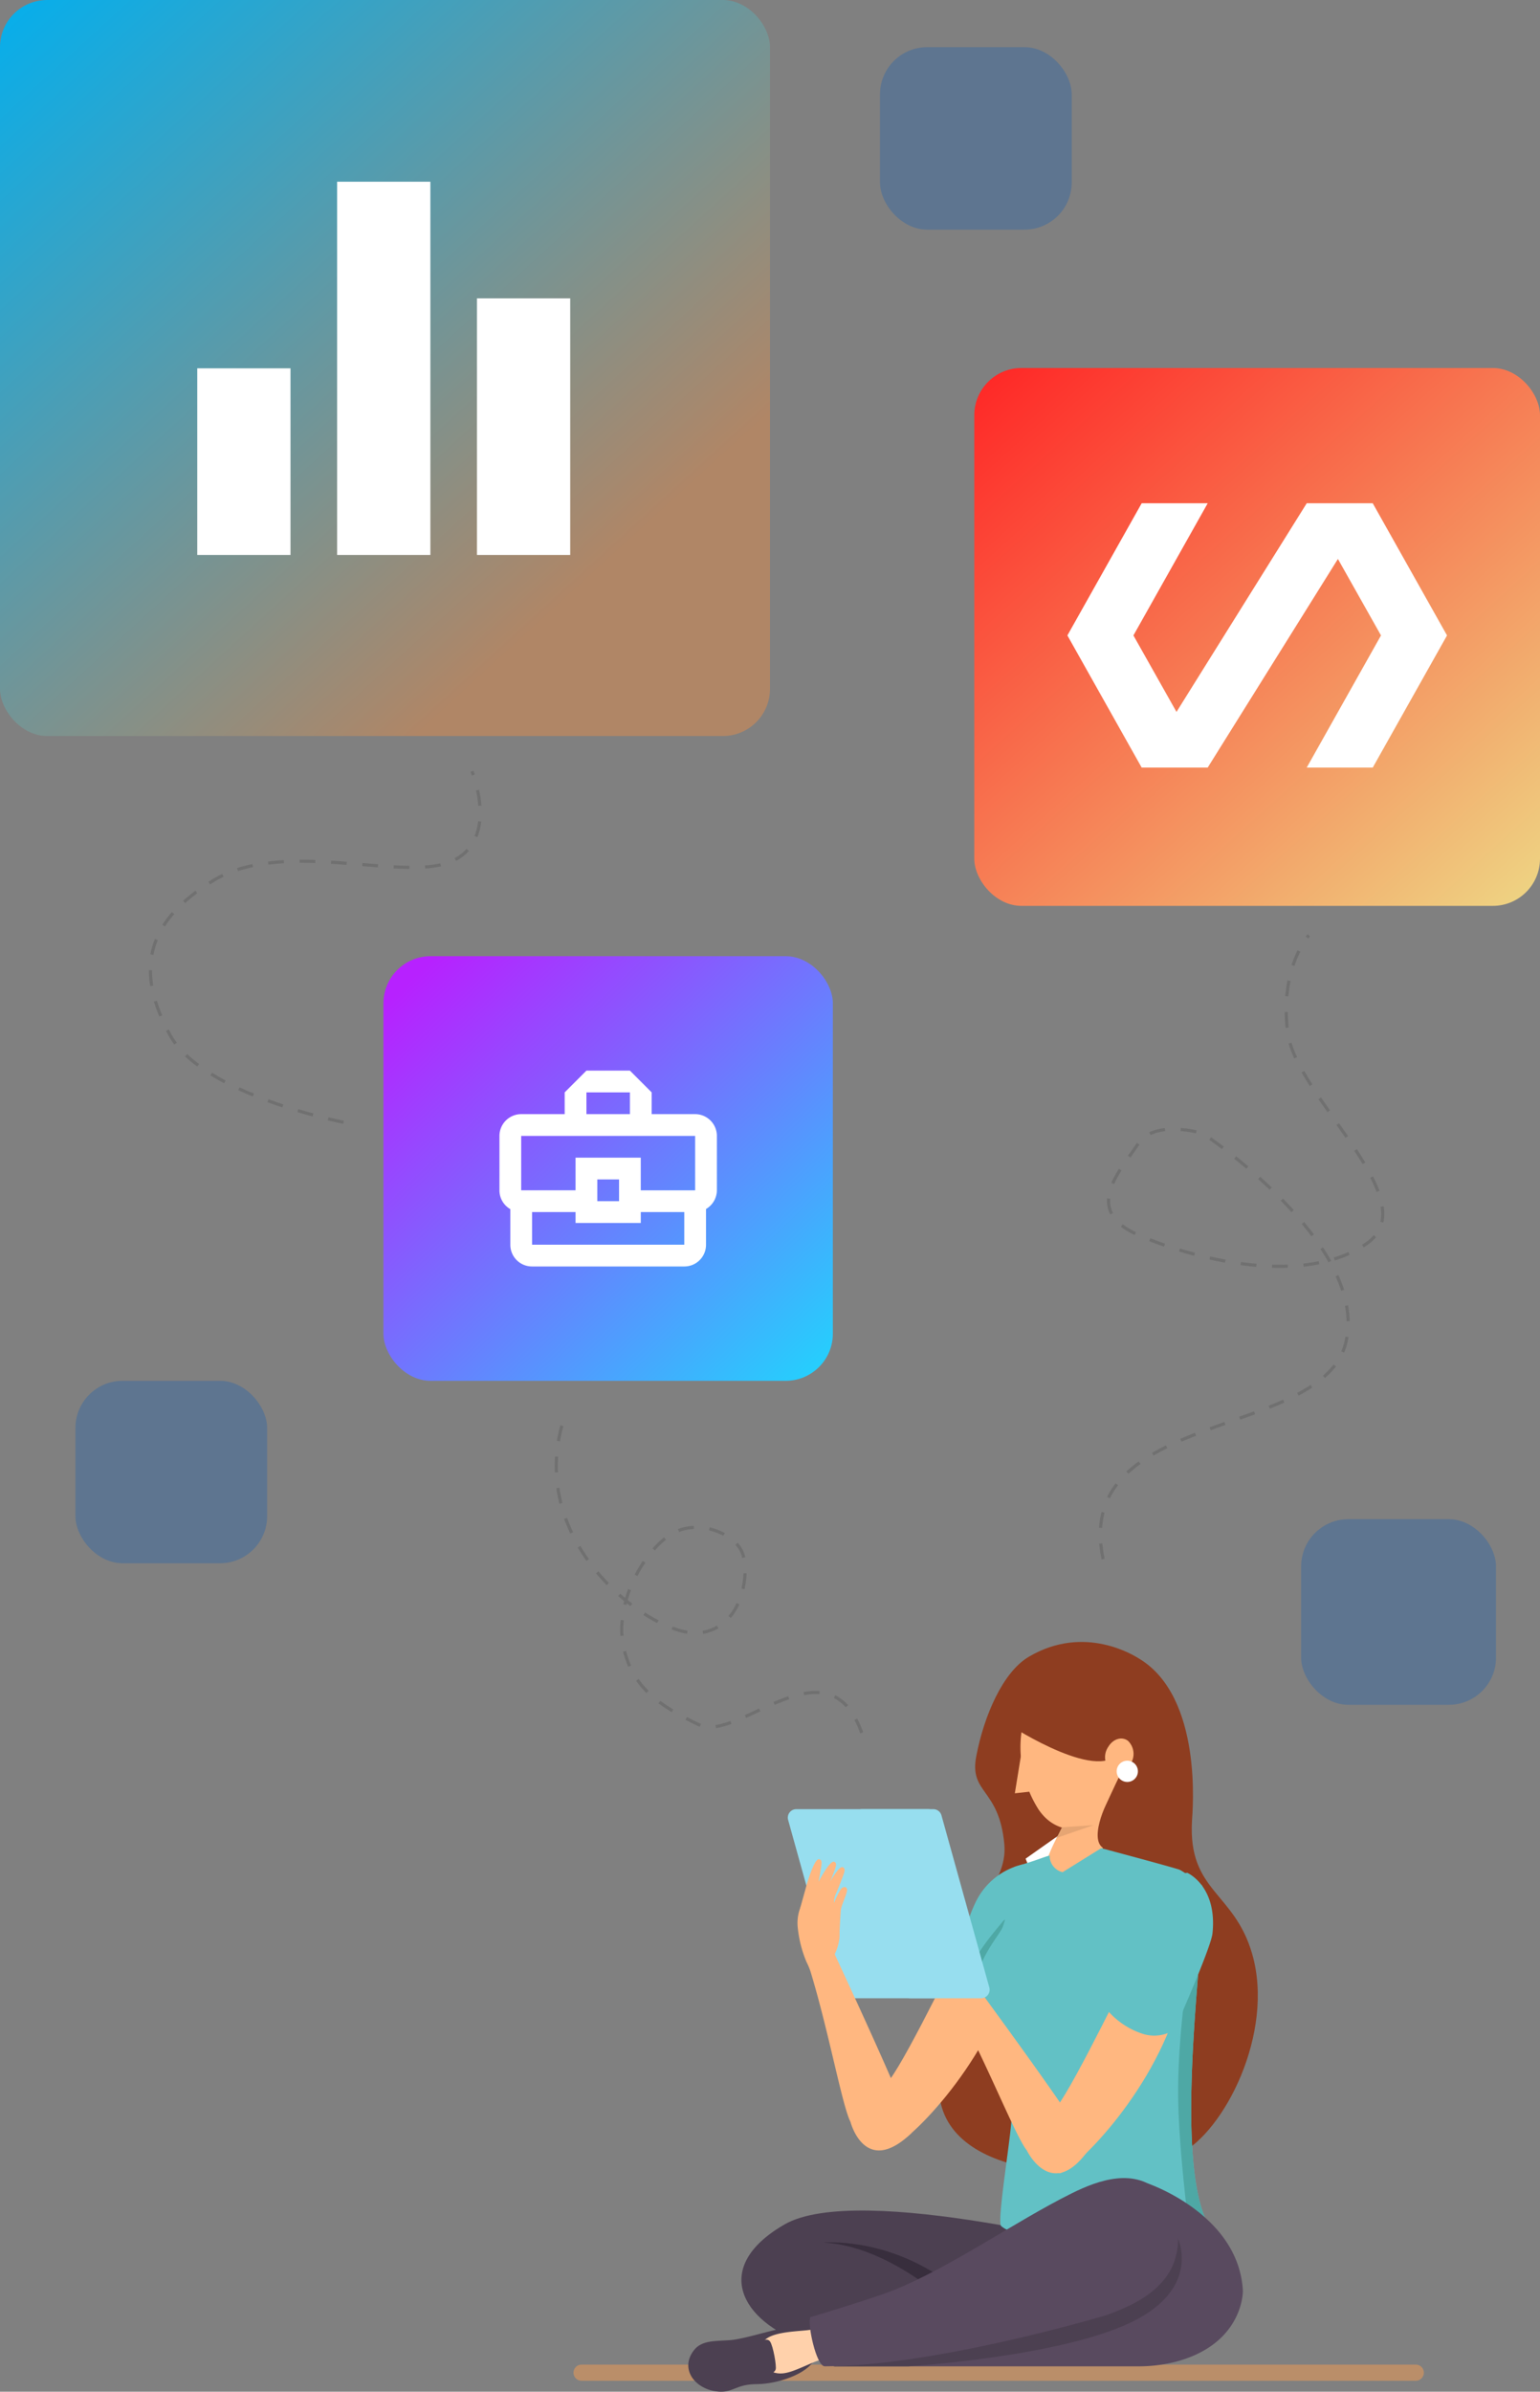 <svg xmlns="http://www.w3.org/2000/svg" xmlns:xlink="http://www.w3.org/1999/xlink" width="490" height="760.39" viewBox="0 0 490 760.39">
  <rect x="0" y="0" width="490" height="760.39" fill="#808080" stroke="none"/>
  <defs>
    <linearGradient id="linear-gradient" x1="0.036" x2="0.78" y2="0.771" gradientUnits="objectBoundingBox">
      <stop offset="0" stop-color="#08aeea"/>
      <stop offset="1" stop-color="#b08666"/>
    </linearGradient>
    <linearGradient id="linear-gradient-2" x1="1.024" y1="1.073" x2="0" gradientUnits="objectBoundingBox">
      <stop offset="0" stop-color="#eddf89"/>
      <stop offset="1" stop-color="#ff2525"/>
    </linearGradient>
    <linearGradient id="linear-gradient-3" x1="0.053" y1="0.063" x2="1" y2="1" gradientUnits="objectBoundingBox">
      <stop offset="0" stop-color="#b721ff"/>
      <stop offset="1" stop-color="#21d4fd"/>
    </linearGradient>
  </defs>
  <g id="Group_10733" data-name="Group 10733" transform="translate(-298 -443)">
    <rect id="Rectangle_6940" data-name="Rectangle 6940" width="245" height="234" rx="15" transform="translate(298 443)" fill="url(#linear-gradient)"/>
    <rect id="Rectangle_6941" data-name="Rectangle 6941" width="180" height="171" rx="15" transform="translate(608 560)" fill="url(#linear-gradient-2)"/>
    <rect id="Rectangle_6942" data-name="Rectangle 6942" width="143" height="135" rx="15" transform="translate(420 747)" fill="url(#linear-gradient-3)"/>
    <rect id="Rectangle_6943" data-name="Rectangle 6943" width="62" height="59" rx="15" transform="translate(712 926)" fill="#0d5bb9" opacity="0.29"/>
    <rect id="Rectangle_6944" data-name="Rectangle 6944" width="61" height="58" rx="15" transform="translate(322 882)" fill="#0d5bb9" opacity="0.29"/>
    <rect id="Rectangle_6945" data-name="Rectangle 6945" width="61" height="58" rx="15" transform="translate(578 458)" fill="#0d5bb9" opacity="0.29"/>
    <g id="baseline-equalizer-24px" transform="translate(331.096 471.096)">
      <path id="Path_630" data-name="Path 630" d="M0,0H178.009V178.009H0Z" fill="none"/>
      <path id="Path_631" data-name="Path 631" d="M48.5,122.673H78.17V4H48.5Zm-44.5,0H33.668V63.336H4ZM93,41.085v81.587h29.668V41.085Z" transform="translate(25.668 25.668)" fill="#fff"/>
    </g>
    <g id="baseline-polymer-24px" transform="translate(635 582)">
      <path id="Path_397" data-name="Path 397" d="M0,0H126.04V126.04H0Z" fill="none"/>
      <path id="Path_398" data-name="Path 398" d="M97.656,4H76.649L35.214,70.329,21.507,46.013,45.139,4H24.133L.5,46.013,24.133,88.027H45.139L86.575,21.7l13.707,24.315L76.649,88.027H97.656l23.633-42.013Z" transform="translate(2.126 17.007)" fill="#fff"/>
    </g>
    <g id="outline-business_center-24px" transform="translate(450 773)">
      <g id="Bounding_Boxes">
        <path id="Path_3429" data-name="Path 3429" d="M0,0H83.021V83.021H0Z" fill="none"/>
      </g>
      <g id="Outline" transform="translate(6.918 10.378)">
        <path id="Path_3430" data-name="Path 3430" d="M64.265,16.837H50.429V9.918L43.51,3H29.674L22.755,9.918v6.918H8.918A6.939,6.939,0,0,0,2,23.755v17.3a6.863,6.863,0,0,0,3.459,5.984V58.347a6.894,6.894,0,0,0,6.918,6.918H60.806a6.894,6.894,0,0,0,6.918-6.918V47a6.964,6.964,0,0,0,3.459-5.95v-17.3A6.939,6.939,0,0,0,64.265,16.837ZM29.674,9.918H43.51v6.918H29.674ZM8.918,23.755H64.265v17.3h-17.3V30.674H26.214V41.051H8.918ZM40.051,44.51H33.133V37.592h6.918ZM60.806,58.347H12.378V47.969H26.214v3.459H46.969V47.969H60.806Z" transform="translate(-2 -3)" fill="#fff"/>
      </g>
    </g>
    <g id="Group_10324" data-name="Group 10324" transform="translate(480.477 1194.776)">
      <path id="Path_195014" data-name="Path 195014" d="M1204.764,3661.995H939.133a2.567,2.567,0,0,1,0-5.13h265.63a2.567,2.567,0,0,1,0,5.13Z" transform="translate(-936.662 -3656.864)" fill="#ba8e69"/>
    </g>
    <path id="Path_195076" data-name="Path 195076" d="M7903.289,4273.053c-24.374,31.957,1.9,73.332,15.775,77.428s22.821-12.552,22.306-19.122-9.746-15.545-19.924-13.054-23.812,13.719-26.259,27.031,3.615,22.056,12.933,32.233,48.434-10.354,47.047,21.773" transform="translate(-8451.749 -105.029) rotate(-22)" fill="none" stroke="#707070" stroke-width="1" stroke-dasharray="5"/>
    <path id="Path_195077" data-name="Path 195077" d="M-6.548,108.073s-45.4,5.61-61.216-9.438-19.146-30.691-2.03-50.751S-11.593,29.738.7,18.393-2.149-10.667-2.149-10.667" transform="matrix(0.951, 0.309, -0.309, 0.951, 446.921, 699.046)" fill="none" stroke="#707070" stroke-width="1" stroke-dasharray="5"/>
    <path id="Path_195398" data-name="Path 195398" d="M7903.9,4226.656c35.684,33.467-35.672,71.062-23.686,100.854s75.32,28.178,75.32,28.178,15.393-5.055,15.008-14.619,2.873-27.549-16.55-23.636-52.674,16.838-61.139,39.288,45.127,25.328,59.1,40.807S7964.1,4426.6,7964.1,4426.6" transform="matrix(-0.819, -0.574, 0.574, -0.819, 4696.17, 8937.142)" fill="none" stroke="#707070" stroke-width="1" stroke-dasharray="5"/>
    <g id="Group_10731" data-name="Group 10731" transform="translate(0 3)">
      <g id="Group_10528" data-name="Group 10528" transform="translate(-110 -1)">
        <path id="Path_186915" data-name="Path 186915" d="M184.2,242.33c-1.653-18.042-11.341-16-8.888-28.21,2.453-12.692,8.408-26.539,16.674-31.41,17.865-10.541,33.774-.2,35.037.551,20.478,12.248,17.047,48.759,16.887,51.55-1.3,22.575,13.439,22.522,19.163,42.413,7.217,25.135-8.977,56.58-23.109,63.566-18.7,9.208-71.442,10.346-76.241-17.331-1.511-8.728-5.955-17.065,2.453-43.391C170.972,264.869,185.424,255.644,184.2,242.33Z" transform="translate(543.361 785.021)" fill="#8e3d20"/>
        <path id="Path_186927" data-name="Path 186927" d="M209.324,209,189.77,222.794l3.022,7.537,20.051-18.362Z" transform="translate(544.562 809.125)" fill="#fff"/>
        <path id="Path_186928" data-name="Path 186928" d="M199.876,189.09l14.736,5.333L197.76,235.147c-14.452,10.772-16.425,9.279-16.425,9.279-5.084-.96,1.778-12.336,5.137-19.3Z" transform="translate(561.013 793.644)" fill="#ffb780"/>
        <path id="Path_186930" data-name="Path 186930" d="M183.263,192.245A36.8,36.8,0,0,0,184.4,229.7c7.946,11.874,23.518,5.688,31.695-5.955,7.253-10.328,9.919-25.668,2.915-35.338C209.927,175.856,191.28,177.278,183.263,192.245Z" transform="translate(554.002 786.507)" fill="#ffb780"/>
        <path id="Path_186931" data-name="Path 186931" d="M188.111,188.8s19.554-4.16,29.473,33.774c2.151,8.248,27.962-40.884-17.118-43.355-18.647-1.013-23.891,26.042-23.891,26.042S175.33,188.963,188.111,188.8Z" transform="translate(554.042 785.949)" fill="#8e3d20"/>
        <path id="Path_186932" data-name="Path 186932" d="M190.58,214.973l12.23-4.213-10.221.711Z" transform="translate(553.155 810.494)" opacity="0.1"/>
        <path id="Path_186933" data-name="Path 186933" d="M179.612,202.4s29.7,19.287,34.93,7.413c3.271-7.43,13.474.5,10.31-4.533C191.237,152.2,179.612,202.4,179.612,202.4Z" transform="translate(550.009 787.287)" fill="#8e3d20"/>
        <path id="Path_186934" data-name="Path 186934" d="M193.126,194.591c-4.96-.231-11.181,14.4-14.967,22.469-2.862,6.1-6.026,18.185,7,12.763,5.973-2.489,15.394-8.355,15.75-19.7C201.231,203.052,197.338,194.8,193.126,194.591Z" transform="translate(581.647 797.919)" fill="#8e3d20"/>
        <g id="Group_5798" data-name="Group 5798" transform="translate(759.608 993.724)">
          <path id="Path_186935" data-name="Path 186935" d="M191.485,203.427c-1.547,2.577-4.373,3.431-6.328,1.92a5.813,5.813,0,0,1-.711-7.413c1.529-2.577,4.373-3.431,6.311-1.9A5.777,5.777,0,0,1,191.485,203.427Z" transform="translate(-183.432 -195.273)" fill="#ffb780"/>
        </g>
        <path id="Path_186936" data-name="Path 186936" d="M182.651,202.547a3.377,3.377,0,1,0,1.046-2.374,3.377,3.377,0,0,0-1.046,2.374Z" transform="translate(580.656 801.536)" fill="#fff"/>
        <path id="Path_186937" data-name="Path 186937" d="M202.414,197.43l-2.2,13.581,7.946-.889Z" transform="translate(530.691 800.129)" fill="#ffb780"/>
      </g>
      <path id="Path_195297" data-name="Path 195297" d="M328.486,126.878h41.948a2.7,2.7,0,0,0,2.605-3.429L357.819,68.742a2.705,2.705,0,0,0-2.605-1.98H313.266a2.7,2.7,0,0,0-2.607,3.431l15.221,54.7A2.7,2.7,0,0,0,328.486,126.878Z" transform="translate(238.109 948.417)" fill="#97deef"/>
      <g id="Group_10499" data-name="Group 10499" transform="translate(551.751 1042.874)">
        <path id="Path_195298" data-name="Path 195298" d="M328.8,141.832c3.72-1.322,20.5-36.352,26.1-46.929,3.667-6.92,9.309-8.286,9.309-8.286,6.772,3.657,7.558,12.158,5.538,19.386-8.462,30.29-34.33,54.769-38.128,54.769C336.518,150.077,328.8,141.832,328.8,141.832Z" transform="translate(-301.577 -81.325)" fill="#ffb780"/>
        <path id="Path_195299" data-name="Path 195299" d="M312.432,92.715a38.074,38.074,0,0,0,2.848,11.615c.035.017.035.052.051.07.053.141.088.211.088.211a19.725,19.725,0,0,1,1.336,3.409c5.729,19.012,9.945,42.187,12.511,47.125,0,0,4.569,17.87,19.487,3.5.4-3.76-24.4-56.406-24.49-56.81,4.145-8.593-1.042-14.915-5.768-17.867a2.977,2.977,0,0,0-3.075-.193S312.151,86.705,312.432,92.715Z" transform="translate(-312.415 -83.432)" fill="#ffb780"/>
      </g>
      <path id="Path_195300" data-name="Path 195300" d="M365.756,77.331a22.207,22.207,0,0,0-14.72,11.417,46.493,46.493,0,0,0-2.005,4.6c-2.625,6.679-6.239,12.725-8.864,19.4,3.59,2.9,7.933,4.227,11.594,5.589a24.7,24.7,0,0,0,10.791,1.449,5.5,5.5,0,0,0,1.818-.4,6,6,0,0,0,1.889-1.623q1.685-1.934,3.281-3.944a10.867,10.867,0,0,0,2.2-3.771c.517-1.922,0-3.954-.518-5.877" transform="translate(257.692 955.408)" fill="#62c1c5"/>
      <path id="Path_195301" data-name="Path 195301" d="M356.612,88.629a2.264,2.264,0,0,1,.844-.719,1.531,1.531,0,0,1,1.773.788,4.046,4.046,0,0,1,.367,2.059,28.067,28.067,0,0,1-1.258,7.995l.839,14.089-.02.028a24.722,24.722,0,0,1-10.093-1.472c-1.522-.567-3.168-1.151-4.823-1.823C345.932,101.633,351.345,94.909,356.612,88.629Z" transform="translate(260.388 962.354)" fill="#4ea8a5"/>
      <path id="Path_195303" data-name="Path 195303" d="M423.726,156.747s-84.561-22.4-108.283-8.786-13.617,31.056,6.37,37.778c18.713,6.294,62.332,6.327,62.332,6.327Z" transform="translate(232.232 999.221)" fill="#4c4051"/>
      <path id="Path_195304" data-name="Path 195304" d="M350.749,163.793s-16.252-13.3-33.385-14.051c0,0,18.663-1.851,37.884,11.328S350.749,163.793,350.749,163.793Z" transform="translate(242.61 1003.245)" fill="#382e3d"/>
      <path id="Path_195305" data-name="Path 195305" d="M420.369,193.134a16.737,16.737,0,0,1-3.705,1.927c-15.7,6.2-55.525,4.353-62.022-1.3-1.844-.4,3.506-30.9,3.24-35.871-.532-9.57-2.06-23.941-2.675-24.905-4.918-5.433-8.357-9.371-8.49-15.817-.183-7.859,7.443-16.182,8.307-18.575,3.456-9.587,1.612-16.033,3.755-19.107,7.626-2.26,8.723-2.941,11.181-3.622a5.353,5.353,0,0,0,4.111,5.315l12.3-7.642s18.491,4.9,24.622,6.746c1.4.432,6.014,4.12,7.327,5.018,1.113.764.349,10.151-.714,23.244C415.418,135.249,411.912,177.367,420.369,193.134Z" transform="translate(262.024 954.045)" fill="#62c1c5"/>
      <path id="Path_195306" data-name="Path 195306" d="M394.845,180.084a16.738,16.738,0,0,1-3.7,1.927l-2.924-5.3s-2.592-20.552-2.891-36.336c-.282-15.784,2.276-34.691,2.276-34.691L391.538,95l.548.5C389.894,122.2,386.388,164.316,394.845,180.084Z" transform="translate(287.548 967.095)" fill="#4ea8a5"/>
      <path id="Path_195308" data-name="Path 195308" d="M352.95,148.461" transform="translate(266.148 1002.456)" fill="#f2f2f2"/>
      <g id="Group_10500" data-name="Group 10500" transform="translate(595.273 1055.915)">
        <path id="Path_195310" data-name="Path 195310" d="M360.816,147.026c3.72-1.324,20.5-36.354,26.106-46.931,3.665-6.918,9.307-8.284,9.307-8.284,6.772,3.657,7.558,12.158,5.539,19.386-8.463,30.29-34.332,54.77-38.13,54.77C368.537,155.271,360.816,147.026,360.816,147.026Z" transform="translate(-323.922 -90.93)" fill="#ffb780"/>
        <path id="Path_195311" data-name="Path 195311" d="M342.245,109.9c0,.017.025.03.045.045a14.05,14.05,0,0,1,4.282,5.31c9.332,17.527,17.993,39.434,21.474,43.776,0,0,7.97,16.633,19.794-.377-.339-3.766-33.7-48.865-33.869-49.244,2.389-9.236-5.179-16.114-10.391-18.086C341.255,90.447,334.456,102.192,342.245,109.9Z" transform="translate(-338.61 -91.281)" fill="#ffb780"/>
      </g>
      <path id="Path_195312" data-name="Path 195312" d="M341.074,126.878H363.74a2.7,2.7,0,0,0,2.607-3.429L351.126,68.742a2.706,2.706,0,0,0-2.607-1.98H325.852a2.7,2.7,0,0,0-2.605,3.431l15.221,54.7A2.7,2.7,0,0,0,341.074,126.878Z" transform="translate(246.435 948.417)" fill="#97deef"/>
      <g id="Group_10502" data-name="Group 10502" transform="translate(648.758 1035.412)">
        <g id="Group_10501" data-name="Group 10501" transform="translate(0 0)">
          <path id="Path_195313" data-name="Path 195313" d="M397.8,78.94s9.636,4.147,8.031,19.3c-.488,4.6-12.027,30.559-12.027,30.559a12.028,12.028,0,0,1-10.339,1.281,24.921,24.921,0,0,1-11.108-7.495s2.57-11.816,3.237-17.977c.417-3.84-4.787-.866-4.787-.866l4.29-20.68Z" transform="translate(-370.802 -78.94)" fill="#62c1c5"/>
        </g>
      </g>
      <path id="Path_195314" data-name="Path 195314" d="M319.3,196.508s.088.018.246.035h96.442a47.93,47.93,0,0,0,11.984-1.4c21.33-5.506,21.6-21.742,21.6-22.564v-.035c-1.3-24.441-30.346-34.176-30.346-34.176Z" transform="translate(243.891 995.779)" fill="#594a5f"/>
      <path id="Path_195315" data-name="Path 195315" d="M428.525,148.461s8.412,16.207-14.43,27.321-71.163,14.081-71.163,14.081l-23.49,0Z" transform="translate(243.985 1002.456)" fill="#4c4051"/>
      <g id="Group_10504" data-name="Group 10504" transform="translate(517 1132.473)">
        <g id="Group_10503" data-name="Group 10503" transform="translate(0 45.765)">
          <path id="Path_195316" data-name="Path 195316" d="M330,168.12s-2.507-2.412-7.721-2.02c-3.383.253-12.712,3.389-17.276,3.78s-9.146-.123-11.727,3.245c-4.861,6.343,1,13.037,8.561,13.169,4.112.071,5.064-2.4,11.584-2.419,6.318-.02,15.86-3.109,18.243-7.867" transform="translate(-291.498 -164.143)" fill="#4c4051"/>
          <path id="Path_195317" data-name="Path 195317" d="M329.4,164.9a48.662,48.662,0,0,1-8.213,2.477c-3.325.522-10.912.457-14.081,2.934-3.434,2.683-1.434,8.8,1.042,10.038,4,2,6.91.457,13.559-2.412s14.8-2.868,14.8-2.868" transform="translate(-282.388 -164.905)" fill="#ffd1ab"/>
          <path id="Path_195318" data-name="Path 195318" d="M306.347,169.1s2.391-1.671,3.389-.238,2.118,7.852,1.783,8.885c-.608,1.869-4.39,1.608-4.39,1.608l-3.868-7.867Z" transform="translate(-283.717 -162.67)" fill="#4c4051"/>
        </g>
        <path id="Path_195319" data-name="Path 195319" d="M319.549,197.205c-2.73,0-5.637-13.7-4.576-15.619,0,0,20.393-6.111,26.633-8.646,18.464-7.5,38.617-21.843,56.449-30.7,8.708-4.331,20.148-8.3,28.411-.181,6.777,6.659,6.958,18.4,2.552,25.455s-12.069,10.492-19.547,13.326C409.471,180.843,355.182,197.164,319.549,197.205Z" transform="translate(-276.119 -137.36)" fill="#594a5f"/>
      </g>
      <path id="Path_195320" data-name="Path 195320" d="M312.92,91.937l2-7.182s2.426-8.7,4.011-8.41c.937.169.94,1,.59,3.019,0,0-.391,2.331-.753,4.177,1.168-2.183,3.821-6.837,4.974-6.387.887.346.733,1.161,0,3.075,0,0-.6,1.613-1.223,3.17,1.3-2.236,3.052-4.865,3.933-4.521s.731,1.161,0,3.075c0,0-1.758,4.685-2.343,5.783a8.768,8.768,0,0,0-.425,2.537,25.887,25.887,0,0,1,2.153-4.368c.7-.877,1.786-1.025,2.005,0s-1.831,5.052-1.977,6.589-.545,9.55-.545,9.55l-2.027-7.37-2.451-3.318c-.028,1.087-.028,1.9-.028,1.9l-2.07-2.8c.206,1.259.4,2.256.4,2.256Z" transform="translate(239.671 954.751)" fill="#ffb780"/>
    </g>
  </g>
</svg>
